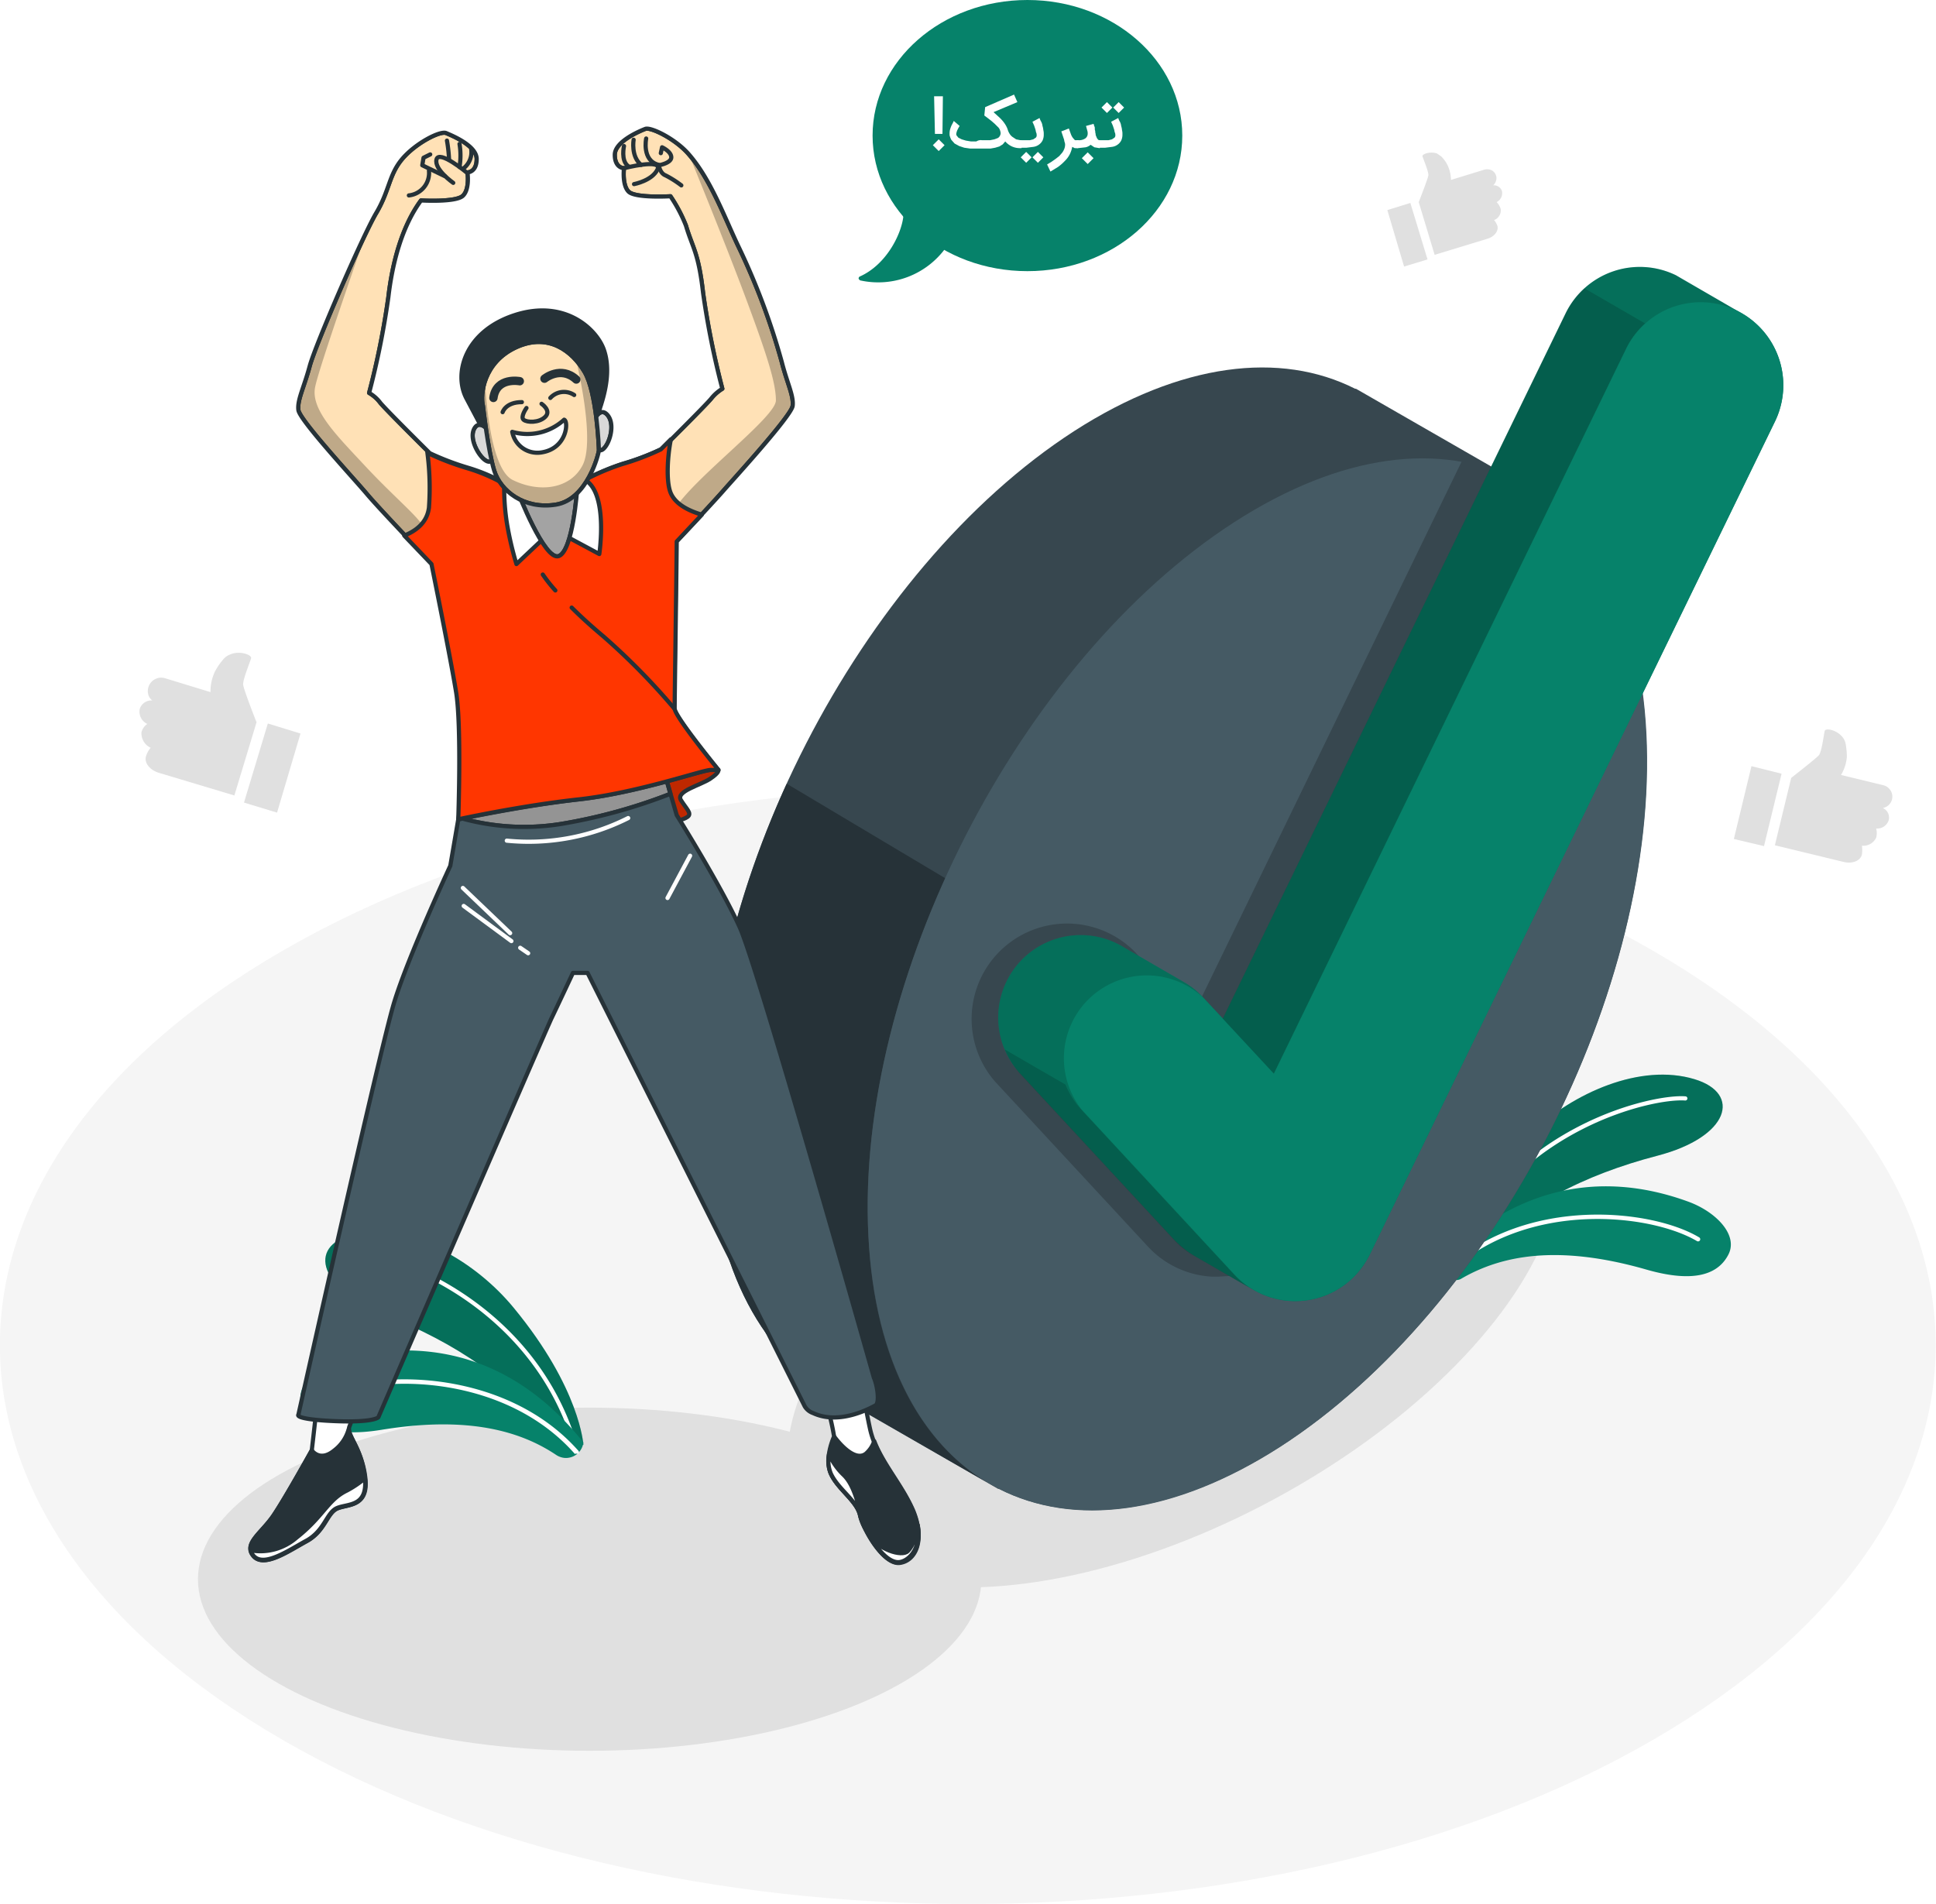 <svg id="096a2db5-a7ba-4020-ab66-fa68097329f7" data-name="Layer 1" xmlns="http://www.w3.org/2000/svg" xmlns:xlink="http://www.w3.org/1999/xlink" viewBox="0 0 462.6 455"><defs><style>.\33 8efae9d-13ea-4ffc-bb3f-17860d27e44f,.\34 23a7b4a-33d6-430a-8035-f8d4d0c0b210,.\36 c8fabe1-d96c-43c7-b030-b1bb856ae2b1,.c5a61730-6c3b-4c3e-b590-41e0d8b1a194{fill:none;}.aa3024b3-0b83-4e0b-82dc-aab8f4a36643{fill:#f5f5f5;}.c086de37-7538-40c4-9a20-c7d5c7374745{fill:#e0e0e0;}.\35 208b1bb-73b5-4e6a-9c7f-0663862e0f86{fill:#06826a;}.eb94d9b3-4d61-4fe0-a50e-044fcee5c653{opacity:0.15;}.\35 2634340-4f1e-456b-b353-ae2b57a60829,.eb94d9b3-4d61-4fe0-a50e-044fcee5c653{isolation:isolate;}.\38 fd298db-0ac3-4dcc-9e41-725f0b6aba65,.aca21df7-a785-4c4d-9652-265d3f51e19f{fill:#fff;}.\39 7ad523e-6743-41ad-a7c8-8e5630412546{fill:#37474f;}.\33 856d331-43bd-49f1-b503-e7475c507700,.f162703e-a2f1-4340-b54e-af94ebf4000e{fill:#263238;}.a63c7705-a5cf-44b4-9e82-5ef4c2f7b9bb,.e68e3edc-129f-4023-8860-517e742aab65{fill:#455a64;}.\31 a602709-bd70-48a2-a332-5057f663ab2d,.\33 8efae9d-13ea-4ffc-bb3f-17860d27e44f,.\34 4730eb0-294b-4d36-ae68-4373e5cc0dac,.\36 c8fabe1-d96c-43c7-b030-b1bb856ae2b1,.\37 4b9bd67-17d3-4621-94ed-d634dfb303b0,.\38 fd298db-0ac3-4dcc-9e41-725f0b6aba65,.a354d699-03d6-490d-a998-b8f4a4e72fb8,.e68e3edc-129f-4023-8860-517e742aab65,.f162703e-a2f1-4340-b54e-af94ebf4000e{stroke:#263238;}.\31 a602709-bd70-48a2-a332-5057f663ab2d,.\33 8efae9d-13ea-4ffc-bb3f-17860d27e44f,.\34 4730eb0-294b-4d36-ae68-4373e5cc0dac,.\36 c8fabe1-d96c-43c7-b030-b1bb856ae2b1,.\37 4b9bd67-17d3-4621-94ed-d634dfb303b0,.\38 fd298db-0ac3-4dcc-9e41-725f0b6aba65,.a354d699-03d6-490d-a998-b8f4a4e72fb8,.c5a61730-6c3b-4c3e-b590-41e0d8b1a194,.e68e3edc-129f-4023-8860-517e742aab65,.f162703e-a2f1-4340-b54e-af94ebf4000e{stroke-linecap:round;stroke-linejoin:round;}.f9ca11e4-a7fb-430a-a90c-f109da903bf2{clip-path:url(#46b53ecb-4634-4de6-ac39-2ce55b57be60);}.a354d699-03d6-490d-a998-b8f4a4e72fb8,.b4f571db-55fc-446b-b9d1-d5694555b498{fill:#ff3600;}.\35 2634340-4f1e-456b-b353-ae2b57a60829{opacity:0.25;}.c5a61730-6c3b-4c3e-b590-41e0d8b1a194{stroke:#fff;}.\31 65e299c-4a19-44f1-b77f-461f173bf9a0{clip-path:url(#32cebd1c-30e7-498d-891d-2a0f4b4fb031);}.\37 4b9bd67-17d3-4621-94ed-d634dfb303b0{fill:#949494;}.\34 a687e9e-2ef8-4755-8aff-670d77185995{clip-path:url(#0d889532-60b4-4be4-94ab-1f238dfea1ca);}.\34 4730eb0-294b-4d36-ae68-4373e5cc0dac{fill:#ffe1b6;}.\34 2a90fcd-eea8-482d-ba0f-4bd56c145e26{clip-path:url(#88c05589-6c3b-41fc-8971-8995f9c243d5);}.\31 a602709-bd70-48a2-a332-5057f663ab2d{fill:#d9d9d9;}.\30 b597c94-455d-466b-b354-d86c1c450f33{clip-path:url(#44e28433-b5ce-48c5-8db9-55a8f4ac647a);}.\31 c95335d-63d8-427a-b0f1-d0f02b8fcb01{clip-path:url(#f5793ae3-4352-4b81-8e12-012af471eafc);}.\39 816222a-6f7d-4ada-bf6e-054746cebc7d{clip-path:url(#5ce6f82d-ae7c-4790-9fa6-aaa13340e342);}.\36 c8fabe1-d96c-43c7-b030-b1bb856ae2b1{stroke-width:2px;}</style><clipPath id="46b53ecb-4634-4de6-ac39-2ce55b57be60" transform="translate(-0.2 -0.6)"><path class="423a7b4a-33d6-430a-8035-f8d4d0c0b210" d="M171.8,184.6s.5.5-1.9,2.1-8.3,3-7,5.1,2.7,3.2,1.6,4-2.7.8-4,1.9-5.4-11.8-5.4-11.8S165.1,181.1,171.8,184.6Z"/></clipPath><clipPath id="32cebd1c-30e7-498d-891d-2a0f4b4fb031" transform="translate(-0.2 -0.6)"><path class="423a7b4a-33d6-430a-8035-f8d4d0c0b210" d="M160.4,190.3l-1.7-6-48.4,9.2-.4,2.5a55.8,55.8,0,0,0,24.4,1.5A131.1,131.1,0,0,0,160.4,190.3Z"/></clipPath><clipPath id="0d889532-60b4-4be4-94ab-1f238dfea1ca" transform="translate(-0.2 -0.6)"><path class="423a7b4a-33d6-430a-8035-f8d4d0c0b210" d="M187,87.1a164.7,164.7,0,0,0-10.5-27.9c-3.3-7-6.5-15.7-11.6-21.6-3.2-3.8-9.2-6.7-10.5-6.2s-7.3,3-7.3,6.2,2.2,3.2,2.2,3.2-.5,4,1.1,5.6,10,1.1,10,1.1a36,36,0,0,1,3.7,7c1.6,5.4,3,6.4,4.1,16.1a201.8,201.8,0,0,0,4.6,22.9,10.3,10.3,0,0,0-2.7,2.4c-1.6,1.9-11.8,12-11.8,12a60.1,60.1,0,0,1-9.2,3.5,56,56,0,0,0-8,3.3l-4.2-.4c-1.9,0-15.1,2.4-15.1,2.4a42.2,42.2,0,0,0-9.7-4.3,64.3,64.3,0,0,1-9.2-3.5s-10.2-10.1-11.8-12a8.8,8.8,0,0,0-2.7-2.4A197.5,197.5,0,0,0,93,71.6c.9-7.8,3.1-16.7,7.8-23.1,0,0,8.3.5,10-1.1s1.1-5.6,1.1-5.6,2.2,0,2.2-3.2-5.9-5.6-7.3-6.2-7.3,2.4-10.5,6.2-3,7.5-6.2,12.9S75.6,82.9,74.2,88.1s-3,8.1-2.7,10.5,13.2,16.3,16.4,20.1,15.6,16.7,15.6,16.7,4.6,22.6,5.9,30.7.5,30.3.5,30.3,14.8-3.2,28.8-4.8,29.3-7,31.2-7h1.9s-10.5-12.8-10.5-14.7.4-28.9.5-39.9c3.9-4.1,9.4-10,11.4-12.3s16.1-17.7,16.4-20.1S188.3,92.2,187,87.1Z"/></clipPath><clipPath id="88c05589-6c3b-41fc-8971-8995f9c243d5" transform="translate(-0.2 -0.6)"><path class="423a7b4a-33d6-430a-8035-f8d4d0c0b210" d="M141.8,101.7s1.5-4,3.4-2.1,1,5.9-.3,7.7-2.2.7-2.9-1.2A9.4,9.4,0,0,1,141.8,101.7Z"/></clipPath><clipPath id="44e28433-b5ce-48c5-8db9-55a8f4ac647a" transform="translate(-0.2 -0.6)"><path class="423a7b4a-33d6-430a-8035-f8d4d0c0b210" d="M117.5,104.1s-2.5-3.5-3.9-1.2.7,6.2,2.3,7.5,2.3.1,2.5-2A10.4,10.4,0,0,0,117.5,104.1Z"/></clipPath><clipPath id="f5793ae3-4352-4b81-8e12-012af471eafc" transform="translate(-0.2 -0.6)"><path class="423a7b4a-33d6-430a-8035-f8d4d0c0b210" d="M123.9,118.1s6.4,16.6,9.8,15.4,4.4-15.9,4.4-15.9S127.6,119.8,123.9,118.1Z"/></clipPath><clipPath id="5ce6f82d-ae7c-4790-9fa6-aaa13340e342" transform="translate(-0.2 -0.6)"><path class="423a7b4a-33d6-430a-8035-f8d4d0c0b210" d="M115.6,97.6s1.2,10.7,2.7,15.5,7.1,9.3,14.7,8.1,10.3-12.3,10.3-13-.5-13.8-3.4-18.7-8.6-9.5-16.4-5.9S114.9,94.9,115.6,97.6Z"/></clipPath></defs><title>final 2</title><g id="182455ad-044d-43d2-9c3a-980b0366e7c9" data-name="freepik--Floor--inject-10"><path id="eeab1f63-8ca2-4ba9-82c7-42d8af863fd1" data-name="freepik--floor--inject-10" class="aa3024b3-0b83-4e0b-82dc-aab8f4a36643" d="M67.9,416.5c-90.3-52.2-90.3-136.7,0-188.8s236.8-52.1,327.1,0,90.3,136.6,0,188.8S158.2,468.6,67.9,416.5Z" transform="translate(-0.2 -0.6)"/></g><g id="7a8fbcfa-ff3e-4e61-8fed-9aa2d9dc9a4f" data-name="freepik--Shadow--inject-10"><ellipse id="40ad460c-31cd-4167-b708-82e44ca68ae0" data-name="freepik--shadow--inject-10" class="c086de37-7538-40c4-9a20-c7d5c7374745" cx="140.9" cy="377.4" rx="93.6" ry="41"/><ellipse id="9909bca0-8f65-469c-9f18-60c460f8f0bc" data-name="freepik--shadow--inject-10" class="c086de37-7538-40c4-9a20-c7d5c7374745" cx="280.6" cy="314.6" rx="101.3" ry="50.4" transform="translate(-115.8 170) rotate(-28.3)"/></g><g id="4ff0399d-d883-4c9f-babf-e2b9d8a30aba" data-name="freepik--Plants--inject-10"><g id="01d104c8-e275-44b8-9bd8-b098c24ea007" data-name="freepik--plants--inject-10"><path class="5208b1bb-73b5-4e6a-9c7f-0663862e0f86" d="M353.6,300.7c9.9-11.7,25.3-19.4,42.6-23.9s20.2-14.9,8.9-18.3c-12.9-3.9-28.9,3.2-39.3,13-18,17.3-20.3,30.5-20.3,30.5Z" transform="translate(-0.2 -0.6)"/><path class="eb94d9b3-4d61-4fe0-a50e-044fcee5c653" d="M353.6,300.7c9.9-11.7,25.3-19.4,42.6-23.9s20.2-14.9,8.9-18.3c-12.9-3.9-28.9,3.2-39.3,13-18,17.3-20.3,30.5-20.3,30.5Z" transform="translate(-0.2 -0.6)"/><path class="aca21df7-a785-4c4d-9652-265d3f51e19f" d="M348.5,300h-.2a.5.5,0,0,1-.2-.7h0c14.6-30,47-37.3,54.8-36.7a.5.5,0,0,1,0,1c-7.7-.6-39.5,6.6-53.9,36.2Z" transform="translate(-0.2 -0.6)"/><path class="5208b1bb-73b5-4e6a-9c7f-0663862e0f86" d="M345.4,303.8a2.7,2.7,0,0,0,2.7,2.7,2.3,2.3,0,0,0,1.4-.4c9.2-5.3,22.5-8.3,44.1-2.1,11.5,3.3,17.2,1.1,19.6-3.6s-3-10.2-9.5-12.6c-22.1-8.1-42.1-2.6-58.4,13.6Z" transform="translate(-0.2 -0.6)"/><path class="aca21df7-a785-4c4d-9652-265d3f51e19f" d="M346.7,304.3l-.4-.2a.5.5,0,0,1,0-.7c19.1-17.1,48.7-13.8,59.9-7.1a.5.5,0,0,1-.5.9c-11-6.5-40-9.8-58.7,7Z" transform="translate(-0.2 -0.6)"/></g><g id="b953885b-490a-4568-b7d6-ecaea357d425" data-name="freepik--plants--inject-10"><path class="5208b1bb-73b5-4e6a-9c7f-0663862e0f86" d="M131.6,343.6c-8.4-12.8-22.8-22.2-39.5-28.8s-18.3-17.3-6.6-19.3c13.2-2.3,28.4,6.6,37.5,17.7,15.9,19.3,16.6,32.7,16.6,32.7Z" transform="translate(-0.2 -0.6)"/><path class="eb94d9b3-4d61-4fe0-a50e-044fcee5c653" d="M131.6,343.6c-8.4-12.8-22.8-22.2-39.5-28.8s-18.3-17.3-6.6-19.3c13.2-2.3,28.4,6.6,37.5,17.7,15.9,19.3,16.6,32.7,16.6,32.7Z" transform="translate(-0.2 -0.6)"/><path class="aca21df7-a785-4c4d-9652-265d3f51e19f" d="M136.7,343.6h.2a.4.4,0,0,0,.3-.6c-11-31.5-42.2-42.7-50.1-43a.5.5,0,0,0,0,1c7.7.3,38.4,11.3,49.2,42.4A.5.5,0,0,0,136.7,343.6Z" transform="translate(-0.2 -0.6)"/><path class="5208b1bb-73b5-4e6a-9c7f-0663862e0f86" d="M139.6,345.3A4.2,4.2,0,0,1,135,349a4.4,4.4,0,0,1-1.9-.7c-8.5-5.7-21.1-9.4-41.8-6-11.8,1.9-17.2-1-19-5.9s4.2-9.8,10.9-11.4c23-5.4,42.2,2.5,56.4,20.3Z" transform="translate(-0.2 -0.6)"/><path class="aca21df7-a785-4c4d-9652-265d3f51e19f" d="M138,348h.4a.5.5,0,0,0,0-.7c-17-19.2-46.8-19.4-58.7-14.1a.5.5,0,1,0,.4,1c11.7-5.2,40.9-5,57.5,13.9C137.7,347.9,137.9,348,138,348Z" transform="translate(-0.2 -0.6)"/></g></g><g id="7dcf88db-1198-4fae-86a1-15b033fc1bae" data-name="freepik--check-mark--inject-10"><g id="7183f7ae-507f-4082-b949-11d931d94e75" data-name="freepik--check-mark--inject-10"><g id="51a6bcfc-5569-4f27-b282-9d714d88040a" data-name="freepik--Circle--inject-10"><path class="97ad523e-6743-41ad-a7c8-8e5630412546" d="M362.5,115.4h-.2L324.2,93.5H324c-17.8-9-41.6-6.3-67.1,10.1C205.6,136.7,166.4,213,169.5,274c1.5,30.4,13.3,51.3,31,60.5h.1l38.1,21.9h.2c17.8,9,41.6,6.3,67.2-10.1C357.4,313.3,396.6,237,393.5,176,392,145.4,380.3,124.6,362.5,115.4Z" transform="translate(-0.2 -0.6)"/><path class="3856d331-43bd-49f1-b503-e7475c507700" d="M237.5,355.7l-36.8-21.2h-.2c-17.7-9.2-29.5-30.1-31-60.5-1.4-27.1,5.7-57.4,18.4-85.5l.3-.6,37.9,22.6c-12.8,28.1-19.8,58.3-18.4,85.5C209.1,325.7,220.4,346.3,237.5,355.7Z" transform="translate(-0.2 -0.6)"/><path class="a63c7705-a5cf-44b4-9e82-5ef4c2f7b9bb" d="M306.2,346.3c51.3-33.2,90.5-109.5,87.4-170.5s-47.2-83.5-98.5-50.4-90.5,109.5-87.4,170.5S254.8,379.4,306.2,346.3Z" transform="translate(-0.2 -0.6)"/></g><path id="b3f1c97e-dccd-45e8-b634-135f381da654" data-name="freepik--shadow--inject-10" class="97ad523e-6743-41ad-a7c8-8e5630412546" d="M349.6,110.6,285.3,243.1l-13.9-15A22.8,22.8,0,0,0,237.9,259l36.5,39.4a22.5,22.5,0,0,0,15.5,7.3h1.3l3.3-.2a22.7,22.7,0,0,0,17.2-12.6l73.8-151.8C377.9,124.2,365.3,113.7,349.6,110.6Z" transform="translate(-0.2 -0.6)"/><path class="5208b1bb-73b5-4e6a-9c7f-0663862e0f86" d="M401.9,67.1l-1.2-.7a19.7,19.7,0,0,0-26.4,9.1L292.4,244l-4.7-5a18.3,18.3,0,0,0-4.6-3.7l-14.5-8.4a19.7,19.7,0,0,0-24.4,30.5l36.5,39.4a24.5,24.5,0,0,0,4.7,3.8l14.4,8.3a19.8,19.8,0,0,0,27-7.2c.2-.4.5-.8.7-1.3l96.8-199.1a19.8,19.8,0,0,0-7.9-25.8Z" transform="translate(-0.2 -0.6)"/><path class="eb94d9b3-4d61-4fe0-a50e-044fcee5c653" d="M401.9,67.1l-1.2-.7a19.7,19.7,0,0,0-26.4,9.1L292.4,244l-4.7-5a18.3,18.3,0,0,0-4.6-3.7l-14.5-8.4a19.7,19.7,0,0,0-24.4,30.5l36.5,39.4a24.5,24.5,0,0,0,4.7,3.8l14.4,8.3a19.8,19.8,0,0,0,27-7.2c.2-.4.5-.8.7-1.3l96.8-199.1a19.8,19.8,0,0,0-7.9-25.8Z" transform="translate(-0.2 -0.6)"/><path class="eb94d9b3-4d61-4fe0-a50e-044fcee5c653" d="M299.7,308.9l-14.4-8.3a19.1,19.1,0,0,1-4.7-3.8l-36.5-39.4a21,21,0,0,1-3.8-6l14.5,8.4a19.7,19.7,0,0,0,3.8,6l36.5,39.4A18.3,18.3,0,0,0,299.7,308.9Z" transform="translate(-0.2 -0.6)"/><path class="eb94d9b3-4d61-4fe0-a50e-044fcee5c653" d="M393.3,77.9a19.6,19.6,0,0,0-4.6,6.1L304.5,257.3l-12.2-13.2L374.2,75.6a19.6,19.6,0,0,1,4.6-6.1Z" transform="translate(-0.2 -0.6)"/><path id="6811a941-688b-48e8-ba6b-e0bdcbcfb9e6" data-name="freepik--Check--inject-10" class="5208b1bb-73b5-4e6a-9c7f-0663862e0f86" d="M415.2,74.8a19.8,19.8,0,0,0-26.4,9.1L304.6,257.2,287.7,239a19.8,19.8,0,0,0-29,26.8l36.5,39.4a19.8,19.8,0,0,0,27.9,1.1,21.2,21.2,0,0,0,4.4-5.9l96.9-199.2A19.9,19.9,0,0,0,415.2,74.8Z" transform="translate(-0.2 -0.6)"/></g></g><g id="59d9e437-f1d1-464c-a68f-52a5d5bd348a" data-name="freepik--speech-bubble--inject-10"><g id="07bce9b9-c4b3-4684-8c29-f9b8434fe32e" data-name="freepik--speech-bubble--inject-10"><g id="54a2d388-cd06-45ac-9e4c-badc64845ea3" data-name="freepik--speech-bubble--inject-10"><ellipse class="5208b1bb-73b5-4e6a-9c7f-0663862e0f86" cx="245.5" cy="32.4" rx="37" ry="32.4"/><path class="5208b1bb-73b5-4e6a-9c7f-0663862e0f86" d="M216.1,51.7c-.2,4.3-3.9,12.1-10.5,15a.5.5,0,0,0-.2.6l.3.3a19.9,19.9,0,0,0,20.5-7.8Z" transform="translate(-0.2 -0.6)"/></g></g></g><g id="45893557-bced-468f-a9e6-4bca88968f6a" data-name="freepik--Icons--inject-10"><g id="76995673-8121-48ee-b3b2-4700be7d15aa" data-name="freepik--like-icon--inject-10"><polygon class="c086de37-7538-40c4-9a20-c7d5c7374745" points="341.1 62 335.5 63.7 331.5 50.2 337 48.5 341.1 62"/><path class="c086de37-7538-40c4-9a20-c7d5c7374745" d="M358.8,50.6a2.5,2.5,0,0,1-1.6,2.6,3.9,3.9,0,0,1,.8,1.4c.3,1-.5,2.4-2.2,3L343,61.5l-3.8-12.6h0s2.2-5.6,2.3-6.4-1.2-3.9-1.4-4.5,1.9-1.3,3.5-.7l1,.7a8,8,0,0,1,1.5,2.1,8.5,8.5,0,0,1,.8,3.5l7.8-2.4a2.5,2.5,0,0,1,1.7,0,2.1,2.1,0,0,1,1.2,2.8,2.4,2.4,0,0,1-.6.9,2,2,0,0,1,2.1,1.4,2.4,2.4,0,0,1-1.3,2.6A3.8,3.8,0,0,1,358.8,50.6Z" transform="translate(-0.2 -0.6)"/></g><g id="5a8a5b81-330d-4c51-9ae0-f64612f610c4" data-name="freepik--like-icon--inject-10"><polygon class="c086de37-7538-40c4-9a20-c7d5c7374745" points="421.5 202.2 414.3 200.5 418.5 183.1 425.7 184.9 421.5 202.2"/><path class="c086de37-7538-40c4-9a20-c7d5c7374745" d="M448.5,200.8a3.4,3.4,0,0,1-3.4,1.9,7.4,7.4,0,0,1,0,2.1c-.3,1.4-2.1,2.3-4.3,1.8l-16.5-4,3.9-16.1h0s5.9-4.6,6.6-5.4,1.2-5,1.4-5.8,2.9-.3,4.3,1.5a3.5,3.5,0,0,1,.7,1.5,17.3,17.3,0,0,1,.3,3.2,9.9,9.9,0,0,1-1.4,4.3l9.9,2.4a2.9,2.9,0,0,1,1.8,1.1,2.8,2.8,0,0,1,.5,2.3,2.8,2.8,0,0,1-2.2,2.1,2.5,2.5,0,0,1,1.4,2.9,2.9,2.9,0,0,1-3,2A4.1,4.1,0,0,1,448.5,200.8Z" transform="translate(-0.2 -0.6)"/></g><g id="db35df0e-e587-40dd-9052-de18f1cc5933" data-name="freepik--like-icon--inject-10"><polygon class="c086de37-7538-40c4-9a20-c7d5c7374745" points="58.3 191.8 66.2 194.2 71.8 175.3 64 172.9 58.3 191.8"/><path class="c086de37-7538-40c4-9a20-c7d5c7374745" d="M34,175.6a3.8,3.8,0,0,0,2.2,3.7,5.6,5.6,0,0,0-1.1,2c-.5,1.5.8,3.3,3.1,4l18,5.4,5.3-17.5h0s-3.1-7.8-3.2-9,1.7-5.5,1.9-6.3-2.7-1.9-5-.9a4,4,0,0,0-1.5,1,16.1,16.1,0,0,0-2.1,3,11,11,0,0,0-1.1,5l-10.8-3.3a3.2,3.2,0,0,0-4,4.1,2.7,2.7,0,0,0,.9,1.2,2.9,2.9,0,0,0-3,2,3.2,3.2,0,0,0,1.8,3.6A3.5,3.5,0,0,0,34,175.6Z" transform="translate(-0.2 -0.6)"/></g></g><g id="9ab45195-5426-417d-96a3-19838599b649" data-name="freepik--character-2--inject-2"><path class="aca21df7-a785-4c4d-9652-265d3f51e19f" d="M91.9,267.6s-3.5,9.1-6.2,14.5-7.3,28.3-8.3,39.5-2.7,25.6-2.7,25.6-6.2,11.2-9.1,15.5-7.3,6.7-4.8,9.7,8.3-1.1,12.7-3.5,4.8-6.7,7.3-7.8,7.5-.3,6.7-7.3-4.6-10.4-3.8-12.3,6.4-20.4,8.9-25.3,7.8-10.5,10-18a65.1,65.1,0,0,0,1.9-16.4s5.1-10.2,5.9-10.8S94.9,269.8,91.9,267.6Z" transform="translate(-0.2 -0.6)"/><path class="38efae9d-13ea-4ffc-bb3f-17860d27e44f" d="M91.9,267.6s-3.5,9.1-6.2,14.5-7.3,28.3-8.3,39.5-2.7,25.6-2.7,25.6-6.2,11.2-9.1,15.5-7.3,6.7-4.8,9.7,8.3-1.1,12.7-3.5,4.8-6.7,7.3-7.8,7.5-.3,6.7-7.3-4.6-10.4-3.8-12.3,6.4-20.4,8.9-25.3,7.8-10.5,10-18a65.1,65.1,0,0,0,1.9-16.4s5.1-10.2,5.9-10.8S94.9,269.8,91.9,267.6Z" transform="translate(-0.2 -0.6)"/><path class="f162703e-a2f1-4340-b54e-af94ebf4000e" d="M60.7,372.4c2.4,3,8.3-1.1,12.7-3.5s4.8-6.7,7.3-7.8,7.5-.3,6.7-7.3-3.8-9.6-3.9-11.6a9.6,9.6,0,0,1-3.4,5c-3.5,2.9-5.4,0-5.4,0s-6.2,11.2-9.1,15.5S58.3,369.5,60.7,372.4Z" transform="translate(-0.2 -0.6)"/><path class="8fd298db-0ac3-4dcc-9e41-725f0b6aba65" d="M87.4,353.9a24.9,24.9,0,0,1-4.3,2.9C78.5,359,77.5,363,71,368.1a13.1,13.1,0,0,1-10.9,3,2.7,2.7,0,0,0,.6,1.2c2.4,3,8.3-1.1,12.7-3.5s4.8-6.7,7.3-7.8S88.1,360.8,87.4,353.9Z" transform="translate(-0.2 -0.6)"/><path class="aca21df7-a785-4c4d-9652-265d3f51e19f" d="M161.3,268.9l6.2,9.4s2.7,12.4,6.7,20.4,14,21.8,18.8,27.7,6.5,17.5,6.5,17.5-2.4,5.1-.8,8.8,6.2,6.5,7,10,5.6,11.8,9.4,11.3,6.2-5.4,3.2-12.4-8.6-12.3-10.2-19.5-6.7-37.4-11-46.8a108,108,0,0,0-8.6-15.6l-4-16S169.4,271.6,161.3,268.9Z" transform="translate(-0.2 -0.6)"/><path class="38efae9d-13ea-4ffc-bb3f-17860d27e44f" d="M161.3,268.9l6.2,9.4s2.7,12.4,6.7,20.4,14,21.8,18.8,27.7,6.5,17.5,6.5,17.5-2.4,5.1-.8,8.8,6.2,6.5,7,10,5.6,11.8,9.4,11.3,6.2-5.4,3.2-12.4-8.6-12.3-10.2-19.5-6.7-37.4-11-46.8a108,108,0,0,0-8.6-15.6l-4-16S169.4,271.6,161.3,268.9Z" transform="translate(-0.2 -0.6)"/><path class="f162703e-a2f1-4340-b54e-af94ebf4000e" d="M218.4,361.6c-2.6-6-7.1-10.9-9.3-16.6a6.9,6.9,0,0,1-2,3c-3,2.3-7.5-4-7.5-4s-2.4,5.1-.8,8.8,6.2,6.5,7,10,5.6,11.8,9.4,11.3S221.3,368.7,218.4,361.6Z" transform="translate(-0.2 -0.6)"/><path class="8fd298db-0ac3-4dcc-9e41-725f0b6aba65" d="M205.7,362.7a11.4,11.4,0,0,0,1.5,3.6l-.4-.9c-1.4-4.3-2.2-9.7-5.1-12.4a15.4,15.4,0,0,1-3.4-4.9,8,8,0,0,0,.4,4.6C200.4,356.5,205,359.2,205.7,362.7Z" transform="translate(-0.2 -0.6)"/><path class="8fd298db-0ac3-4dcc-9e41-725f0b6aba65" d="M219.5,365.1c-.3,2.3-1,4.8-2.4,6.2s-7.1-.4-9.3-4c1.9,3.5,4.9,7,7.4,6.6S220.4,370.2,219.5,365.1Z" transform="translate(-0.2 -0.6)"/><path class="aca21df7-a785-4c4d-9652-265d3f51e19f" d="M171.8,184.6s.5.5-1.9,2.1-8.3,3-7,5.1,2.7,3.2,1.6,4-2.7.8-4,1.9-5.4-11.8-5.4-11.8S165.1,181.1,171.8,184.6Z" transform="translate(-0.2 -0.6)"/><g class="f9ca11e4-a7fb-430a-a90c-f109da903bf2"><path class="b4f571db-55fc-446b-b9d1-d5694555b498" d="M171.8,184.6s.5.5-1.9,2.1-8.3,3-7,5.1,2.7,3.2,1.6,4-2.7.8-4,1.9-5.4-11.8-5.4-11.8S165.1,181.1,171.8,184.6Z" transform="translate(-0.2 -0.6)"/><path class="52634340-4f1e-456b-b353-ae2b57a60829" d="M171.8,184.6s.5.5-1.9,2.1-8.3,3-7,5.1,2.7,3.2,1.6,4-2.7.8-4,1.9-5.4-11.8-5.4-11.8S165.1,181.1,171.8,184.6Z" transform="translate(-0.2 -0.6)"/></g><path class="38efae9d-13ea-4ffc-bb3f-17860d27e44f" d="M171.8,184.6s.5.5-1.9,2.1-8.3,3-7,5.1,2.7,3.2,1.6,4-2.7.8-4,1.9-5.4-11.8-5.4-11.8S165.1,181.1,171.8,184.6Z" transform="translate(-0.2 -0.6)"/><path class="e68e3edc-129f-4023-8860-517e742aab65" d="M110.2,193.5l-2.4,14s-10,21.5-13.4,32.6-22.9,98.6-22.9,98.6-1,.9,6.5,1.4c11.4.7,12.6-.8,12.6-.8s40-92.5,41.4-95.4,5.1-10.8,5.1-10.8h3.5l51.9,103.6a3.8,3.8,0,0,0,2,1.6c4.5,2.1,10.1.8,15-1.9.9-.9.3-4.8-.5-6.6,0,0-27.5-97.5-32-107.5s-15.1-26.9-15.1-26.9l-3.2-11Z" transform="translate(-0.2 -0.6)"/><line class="c5a61730-6c3b-4c3e-b590-41e0d8b1a194" x1="110.6" y1="212.2" x2="121.9" y2="223"/><line class="c5a61730-6c3b-4c3e-b590-41e0d8b1a194" x1="124.3" y1="226.5" x2="126.2" y2="227.8"/><line class="c5a61730-6c3b-4c3e-b590-41e0d8b1a194" x1="110.8" y1="216.5" x2="122.2" y2="224.9"/><line class="c5a61730-6c3b-4c3e-b590-41e0d8b1a194" x1="164.9" y1="204.5" x2="159.5" y2="214.6"/><path class="c5a61730-6c3b-4c3e-b590-41e0d8b1a194" d="M121.3,201.5a52.8,52.8,0,0,0,29-5.4" transform="translate(-0.2 -0.6)"/><path class="aca21df7-a785-4c4d-9652-265d3f51e19f" d="M160.4,190.3l-1.7-6-48.4,9.2-.4,2.5a55.8,55.8,0,0,0,24.4,1.5A131.1,131.1,0,0,0,160.4,190.3Z" transform="translate(-0.2 -0.6)"/><g class="165e299c-4a19-44f1-b77f-461f173bf9a0"><path class="74b9bd67-17d3-4621-94ed-d634dfb303b0" d="M160.4,190.3l-1.7-6-48.4,9.2-.4,2.5a55.8,55.8,0,0,0,24.4,1.5A131.1,131.1,0,0,0,160.4,190.3Z" transform="translate(-0.2 -0.6)"/></g><path class="38efae9d-13ea-4ffc-bb3f-17860d27e44f" d="M160.4,190.3l-1.7-6-48.4,9.2-.4,2.5a55.8,55.8,0,0,0,24.4,1.5A131.1,131.1,0,0,0,160.4,190.3Z" transform="translate(-0.2 -0.6)"/><path class="aca21df7-a785-4c4d-9652-265d3f51e19f" d="M187,87.1a164.7,164.7,0,0,0-10.5-27.9c-3.3-7-6.5-15.7-11.6-21.6-3.2-3.8-9.2-6.7-10.5-6.2s-7.3,3-7.3,6.2,2.2,3.2,2.2,3.2-.5,4,1.1,5.6,10,1.1,10,1.1a36,36,0,0,1,3.7,7c1.6,5.4,3,6.4,4.1,16.1a201.8,201.8,0,0,0,4.6,22.9,10.3,10.3,0,0,0-2.7,2.4c-1.6,1.9-11.8,12-11.8,12a60.1,60.1,0,0,1-9.2,3.5,56,56,0,0,0-8,3.3l-4.2-.4c-1.9,0-15.1,2.4-15.1,2.4a42.2,42.2,0,0,0-9.7-4.3,64.3,64.3,0,0,1-9.2-3.5s-10.2-10.1-11.8-12a8.8,8.8,0,0,0-2.7-2.4A197.5,197.5,0,0,0,93,71.6c.9-7.8,3.1-16.7,7.8-23.1,0,0,8.3.5,10-1.1s1.1-5.6,1.1-5.6,2.2,0,2.2-3.2-5.9-5.6-7.3-6.2-7.3,2.4-10.5,6.2-3,7.5-6.2,12.9S75.6,82.9,74.2,88.1s-3,8.1-2.7,10.5,13.2,16.3,16.4,20.1,15.6,16.7,15.6,16.7,4.6,22.6,5.9,30.7.5,30.3.5,30.3,14.8-3.2,28.8-4.8,29.3-7,31.2-7h1.9s-10.5-12.8-10.5-14.7.4-28.9.5-39.9c3.9-4.1,9.4-10,11.4-12.3s16.1-17.7,16.4-20.1S188.3,92.2,187,87.1Z" transform="translate(-0.2 -0.6)"/><g class="4a687e9e-2ef8-4755-8aff-670d77185995"><path class="44730eb0-294b-4d36-ae68-4373e5cc0dac" d="M187,87.1a164.7,164.7,0,0,0-10.5-27.9c-3.3-7-6.5-15.7-11.6-21.6-3.2-3.8-9.2-6.7-10.5-6.2s-7.3,3-7.3,6.2,2.2,3.2,2.2,3.2-.5,4,1.1,5.6,10,1.1,10,1.1a36,36,0,0,1,3.7,7c1.6,5.4,3,6.4,4.1,16.1a201.8,201.8,0,0,0,4.6,22.9,10.3,10.3,0,0,0-2.7,2.4c-1.6,1.9-11.8,12-11.8,12a60.1,60.1,0,0,1-9.2,3.5,56,56,0,0,0-8,3.3l-4.2-.4c-1.9,0-15.1,2.4-15.1,2.4a42.2,42.2,0,0,0-9.7-4.3,64.3,64.3,0,0,1-9.2-3.5s-10.2-10.1-11.8-12a8.8,8.8,0,0,0-2.7-2.4A197.5,197.5,0,0,0,93,71.6c.9-7.8,3.1-16.7,7.8-23.1,0,0,8.3.5,10-1.1s1.1-5.6,1.1-5.6,2.2,0,2.2-3.2-5.9-5.6-7.3-6.2-7.3,2.4-10.5,6.2-3,7.5-6.2,12.9S75.6,82.9,74.2,88.1s-3,8.1-2.7,10.5,13.2,16.3,16.4,20.1,15.6,16.7,15.6,16.7,4.6,22.6,5.9,30.7.5,30.3.5,30.3,14.8-3.2,28.8-4.8,29.3-7,31.2-7h1.9s-10.5-12.8-10.5-14.7.4-28.9.5-39.9c3.9-4.1,9.4-10,11.4-12.3s16.1-17.7,16.4-20.1S188.3,92.2,187,87.1Z" transform="translate(-0.2 -0.6)"/><path class="52634340-4f1e-456b-b353-ae2b57a60829" d="M111,171.5c-.8-3.8-1.9-25.6-3.2-32.6s-4.6-9.7-6.5-12.6-7.3-7.3-14-14.5S74.4,98.5,75.5,93.1c.7-3.7,8-24.8,12.3-37.2C83.3,65.2,75.2,84,74.1,88.3s-3,8.1-2.7,10.5,13.2,16.3,16.4,20.1,15.6,16.7,15.6,16.7,4.6,22.6,5.9,30.7a113.4,113.4,0,0,1,.8,13C110.9,175.7,111.3,172.7,111,171.5Z" transform="translate(-0.2 -0.6)"/><path class="52634340-4f1e-456b-b353-ae2b57a60829" d="M185.6,96.3c0,4-19.6,18.5-24.2,26s-3.2,26.1-3.2,33.6a70.7,70.7,0,0,1-.3,9.2l3.5,4.3c0-4.3.3-29,.5-39.3,3.9-4.1,9.4-10,11.4-12.3s16.1-17.7,16.4-20.1-1.3-5.4-2.7-10.5a164.7,164.7,0,0,0-10.5-27.9c-3.3-7-6.5-15.7-11.6-21.6,0,0,8.5,20.7,13.6,34.4S185.6,92.2,185.6,96.3Z" transform="translate(-0.2 -0.6)"/></g><path class="38efae9d-13ea-4ffc-bb3f-17860d27e44f" d="M187,87.1a164.7,164.7,0,0,0-10.5-27.9c-3.3-7-6.5-15.7-11.6-21.6-3.2-3.8-9.2-6.7-10.5-6.2s-7.3,3-7.3,6.2,2.2,3.2,2.2,3.2-.5,4,1.1,5.6,10,1.1,10,1.1a36,36,0,0,1,3.7,7c1.6,5.4,3,6.4,4.1,16.1a201.8,201.8,0,0,0,4.6,22.9,10.3,10.3,0,0,0-2.7,2.4c-1.6,1.9-11.8,12-11.8,12a60.1,60.1,0,0,1-9.2,3.5,56,56,0,0,0-8,3.3l-4.2-.4c-1.9,0-15.1,2.4-15.1,2.4a42.2,42.2,0,0,0-9.7-4.3,64.3,64.3,0,0,1-9.2-3.5s-10.2-10.1-11.8-12a8.8,8.8,0,0,0-2.7-2.4A197.5,197.5,0,0,0,93,71.6c.9-7.8,3.1-16.7,7.8-23.1,0,0,8.3.5,10-1.1s1.1-5.6,1.1-5.6,2.2,0,2.2-3.2-5.9-5.6-7.3-6.2-7.3,2.4-10.5,6.2-3,7.5-6.2,12.9S75.6,82.9,74.2,88.1s-3,8.1-2.7,10.5,13.2,16.3,16.4,20.1,15.6,16.7,15.6,16.7,4.6,22.6,5.9,30.7.5,30.3.5,30.3,14.8-3.2,28.8-4.8,29.3-7,31.2-7h1.9s-10.5-12.8-10.5-14.7.4-28.9.5-39.9c3.9-4.1,9.4-10,11.4-12.3s16.1-17.7,16.4-20.1S188.3,92.2,187,87.1Z" transform="translate(-0.2 -0.6)"/><path class="38efae9d-13ea-4ffc-bb3f-17860d27e44f" d="M111.8,41.9s-6.7-5.6-7.3-3.2,4,5.6,4,5.6" transform="translate(-0.2 -0.6)"/><path class="38efae9d-13ea-4ffc-bb3f-17860d27e44f" d="M102.7,41.4a5.4,5.4,0,0,1-4.8,5.9h0" transform="translate(-0.2 -0.6)"/><polyline class="38efae9d-13ea-4ffc-bb3f-17860d27e44f" points="106.3 42.1 100.9 39.5 101.2 37.7 102.8 36.9"/><path class="38efae9d-13ea-4ffc-bb3f-17860d27e44f" d="M107,34.2a34.4,34.4,0,0,1,.5,4.5" transform="translate(-0.2 -0.6)"/><path class="38efae9d-13ea-4ffc-bb3f-17860d27e44f" d="M110,35a16.9,16.9,0,0,1,0,5.5" transform="translate(-0.2 -0.6)"/><path class="38efae9d-13ea-4ffc-bb3f-17860d27e44f" d="M112.8,36.3a4.9,4.9,0,0,1-1.8,4.5" transform="translate(-0.2 -0.6)"/><path class="38efae9d-13ea-4ffc-bb3f-17860d27e44f" d="M149.3,40.8s9.3-2.4,8,.3-5.6,3.5-5.6,3.5" transform="translate(-0.2 -0.6)"/><path class="38efae9d-13ea-4ffc-bb3f-17860d27e44f" d="M163,44.9a24.5,24.5,0,0,0-3.8-2.4c-1.3-.5-1.6-2.4-1.6-2.4s3-.5,3-1.9-2.2-2.4-2.2-2.4l-.3,1.4" transform="translate(-0.2 -0.6)"/><path class="38efae9d-13ea-4ffc-bb3f-17860d27e44f" d="M154.6,33.7s-1.1,5.3,3,6.3" transform="translate(-0.2 -0.6)"/><path class="38efae9d-13ea-4ffc-bb3f-17860d27e44f" d="M151.6,34s-.7,4,1.8,6" transform="translate(-0.2 -0.6)"/><path class="38efae9d-13ea-4ffc-bb3f-17860d27e44f" d="M149.3,35.5s-.8,3.5,1,4.8" transform="translate(-0.2 -0.6)"/><path class="a354d699-03d6-490d-a998-b8f4a4e72fb8" d="M138.8,191.6c14-1.6,29.3-7,31.2-7h1.9s-10.5-12.8-10.5-14.7.4-28.9.5-39.9l6-6.4c-3-.9-6.2-2.4-7.4-5.1s-.8-8.9,0-12.9l-2.4,2.4a60.1,60.1,0,0,1-9.2,3.5,56,56,0,0,0-8,3.3l-4.2-.4c-1.9,0-15.1,2.4-15.1,2.4a42.2,42.2,0,0,0-9.7-4.3,64.3,64.3,0,0,1-9.2-3.5l-.4-.4a65.8,65.8,0,0,1,.4,13.3c-.5,4-3.7,5.8-5.9,6.7l6.5,6.8s4.6,22.6,5.9,30.7.5,30.3.5,30.3S124.8,193.1,138.8,191.6Z" transform="translate(-0.2 -0.6)"/><path class="38efae9d-13ea-4ffc-bb3f-17860d27e44f" d="M132.9,141.7a35.7,35.7,0,0,1-3-3.8" transform="translate(-0.2 -0.6)"/><path class="38efae9d-13ea-4ffc-bb3f-17860d27e44f" d="M161.3,169.9a161.5,161.5,0,0,0-16.9-17.2c-3.1-2.6-5.6-4.9-7.6-6.9" transform="translate(-0.2 -0.6)"/><path class="f162703e-a2f1-4340-b54e-af94ebf4000e" d="M116.3,104.6l-4.6-8.7c-3.2-5.9-.5-16.1,11.5-20s19.6,3.4,21.3,8.3.2,10.3-.7,13.2a19.1,19.1,0,0,0-1,5.3,6.3,6.3,0,0,0-2.2-1.8c-1.7-1.2-4.6-14.2-8.6-15.2s-12.2,1.2-12.9,7.3S118.3,108.3,116.3,104.6Z" transform="translate(-0.2 -0.6)"/><path class="aca21df7-a785-4c4d-9652-265d3f51e19f" d="M141.8,101.7s1.5-4,3.4-2.1,1,5.9-.3,7.7-2.2.7-2.9-1.2A9.4,9.4,0,0,1,141.8,101.7Z" transform="translate(-0.2 -0.6)"/><g class="42a90fcd-eea8-482d-ba0f-4bd56c145e26"><path class="1a602709-bd70-48a2-a332-5057f663ab2d" d="M141.8,101.7s1.5-4,3.4-2.1,1,5.9-.3,7.7-2.2.7-2.9-1.2A9.4,9.4,0,0,1,141.8,101.7Z" transform="translate(-0.2 -0.6)"/></g><path class="38efae9d-13ea-4ffc-bb3f-17860d27e44f" d="M141.8,101.7s1.5-4,3.4-2.1,1,5.9-.3,7.7-2.2.7-2.9-1.2A9.4,9.4,0,0,1,141.8,101.7Z" transform="translate(-0.2 -0.6)"/><path class="aca21df7-a785-4c4d-9652-265d3f51e19f" d="M117.5,104.1s-2.5-3.5-3.9-1.2.7,6.2,2.3,7.5,2.3.1,2.5-2A10.4,10.4,0,0,0,117.5,104.1Z" transform="translate(-0.2 -0.6)"/><g class="0b597c94-455d-466b-b354-d86c1c450f33"><path class="1a602709-bd70-48a2-a332-5057f663ab2d" d="M117.5,104.1s-2.5-3.5-3.9-1.2.7,6.2,2.3,7.5,2.3.1,2.5-2A10.4,10.4,0,0,0,117.5,104.1Z" transform="translate(-0.2 -0.6)"/></g><path class="38efae9d-13ea-4ffc-bb3f-17860d27e44f" d="M117.5,104.1s-2.5-3.5-3.9-1.2.7,6.2,2.3,7.5,2.3.1,2.5-2A10.4,10.4,0,0,0,117.5,104.1Z" transform="translate(-0.2 -0.6)"/><path class="8fd298db-0ac3-4dcc-9e41-725f0b6aba65" d="M120.7,115.6a53,53,0,0,0,.7,10.5,78.3,78.3,0,0,0,2.2,9.3l8.8-8.3,11,5.9s1.7-11.2-1.7-16.1-14.7-5.4-17.6-3.6A10.8,10.8,0,0,0,120.7,115.6Z" transform="translate(-0.2 -0.6)"/><path class="aca21df7-a785-4c4d-9652-265d3f51e19f" d="M123.9,118.1s6.4,16.6,9.8,15.4,4.4-15.9,4.4-15.9S127.6,119.8,123.9,118.1Z" transform="translate(-0.2 -0.6)"/><g class="1c95335d-63d8-427a-b0f1-d0f02b8fcb01"><path class="1a602709-bd70-48a2-a332-5057f663ab2d" d="M123.9,118.1s6.4,16.6,9.8,15.4,4.4-15.9,4.4-15.9S127.6,119.8,123.9,118.1Z" transform="translate(-0.2 -0.6)"/><path class="52634340-4f1e-456b-b353-ae2b57a60829" d="M123.9,118.1s6.4,16.6,9.8,15.4,4.4-15.9,4.4-15.9S127.6,119.8,123.9,118.1Z" transform="translate(-0.2 -0.6)"/></g><path class="38efae9d-13ea-4ffc-bb3f-17860d27e44f" d="M123.9,118.1s6.4,16.6,9.8,15.4,4.4-15.9,4.4-15.9S127.6,119.8,123.9,118.1Z" transform="translate(-0.2 -0.6)"/><path class="aca21df7-a785-4c4d-9652-265d3f51e19f" d="M115.6,97.6s1.2,10.7,2.7,15.5,7.1,9.3,14.7,8.1,10.3-12.3,10.3-13-.5-13.8-3.4-18.7-8.6-9.5-16.4-5.9S114.9,94.9,115.6,97.6Z" transform="translate(-0.2 -0.6)"/><g class="9816222a-6f7d-4ada-bf6e-054746cebc7d"><path class="44730eb0-294b-4d36-ae68-4373e5cc0dac" d="M115.6,97.6s1.2,10.7,2.7,15.5,7.1,9.3,14.7,8.1,10.3-12.3,10.3-13-.5-13.8-3.4-18.7-8.6-9.5-16.4-5.9S114.9,94.9,115.6,97.6Z" transform="translate(-0.2 -0.6)"/><path class="52634340-4f1e-456b-b353-ae2b57a60829" d="M143.3,108.3c0-.7-.5-13.8-3.4-18.7a28.3,28.3,0,0,0-2-2.8c.7,3,4.4,19.4,1.5,25s-10.2,6.7-16.7,3.5c-4.8-2.4-6.2-16.4-6.6-23.5a10.5,10.5,0,0,0-.4,5.8s1.2,10.7,2.7,15.5,7.1,9.3,14.7,8.1S143.3,109,143.3,108.3Z" transform="translate(-0.2 -0.6)"/></g><path class="38efae9d-13ea-4ffc-bb3f-17860d27e44f" d="M115.6,97.6s1.2,10.7,2.7,15.5,7.1,9.3,14.7,8.1,10.3-12.3,10.3-13-.5-13.8-3.4-18.7-8.6-9.5-16.4-5.9S114.9,94.9,115.6,97.6Z" transform="translate(-0.2 -0.6)"/><path class="8fd298db-0ac3-4dcc-9e41-725f0b6aba65" d="M122.6,103.8a13,13,0,0,0,12.4-2.9c1.1.4.7,6.8-5.3,7.8A6.1,6.1,0,0,1,122.6,103.8Z" transform="translate(-0.2 -0.6)"/><path class="38efae9d-13ea-4ffc-bb3f-17860d27e44f" d="M126,98.1s-1.5,2.1-.7,2.8,3.7.8,5.2-.7-.9-3.1-.9-3.1" transform="translate(-0.2 -0.6)"/><path class="38efae9d-13ea-4ffc-bb3f-17860d27e44f" d="M120.3,99.1s.7-2.4,4.6-2.4" transform="translate(-0.2 -0.6)"/><path class="38efae9d-13ea-4ffc-bb3f-17860d27e44f" d="M131.7,95.7a4.4,4.4,0,0,1,5.7-.7" transform="translate(-0.2 -0.6)"/><path class="6c8fabe1-d96c-43c7-b030-b1bb856ae2b1" d="M124.4,91.7s-5.6-1.1-6.3,4" transform="translate(-0.2 -0.6)"/><path class="6c8fabe1-d96c-43c7-b030-b1bb856ae2b1" d="M130.3,91.1s3.9-3.2,7.6.2" transform="translate(-0.2 -0.6)"/></g><path class="aca21df7-a785-4c4d-9652-265d3f51e19f" d="M225.9,35.3l-1.4,1.4-1.4-1.4,1.4-1.4Zm-.5-2.7h-1.8l-.2-9h2.1Z" transform="translate(-0.2 -0.6)"/><path class="aca21df7-a785-4c4d-9652-265d3f51e19f" d="M234.8,34.1h2l1-.2.8-.3a1.2,1.2,0,0,0,.5-.5,1.4,1.4,0,0,0,.2-.7,3.1,3.1,0,0,0-.2-.8,1.8,1.8,0,0,0-.5-.7l-.7-.7-.8-.7-.9-.7-.8-.6.2-2,6.9-3,.8,1.8-5.7,2.4,1.1,1a9.4,9.4,0,0,1,1,1,7.6,7.6,0,0,1,.8,1.1,5.4,5.4,0,0,1,.5,1.1,3.6,3.6,0,0,0,.4.9,2.7,2.7,0,0,0,.7.8l.9.6,1,.2h.3v1.9h-.2a4.6,4.6,0,0,1-2.1-.4,4.8,4.8,0,0,1-1.6-1.2l-.6.7-.8.5-1,.3-1.1.2H232l-1.4-.2-1.2-.4-1.1-.6-.8-.9a4.9,4.9,0,0,1-.4-1.1v-.3a3.8,3.8,0,0,1,.1-1,7.6,7.6,0,0,1,.4-1.1,9.3,9.3,0,0,0,.5-1l1.4,1.2-.3.5-.3.6a6.4,6.4,0,0,0-.2.7v.2a.4.4,0,0,0,.1.3l.4.5.8.4,1,.3,1.2.2h1.3A1.9,1.9,0,0,1,234.8,34.1Z" transform="translate(-0.2 -0.6)"/><path class="aca21df7-a785-4c4d-9652-265d3f51e19f" d="M243.9,34.1h2.4l.8-.2.6-.4a.8.8,0,0,0,.2-.7,1.1,1.1,0,0,0-.1-.5c-.1-.2-.1-.5-.2-.8l-.3-.9-.4-.9,1.7-.9a3.6,3.6,0,0,0,.4.9,2.9,2.9,0,0,1,.3,1,4.4,4.4,0,0,1,.2,1,3.4,3.4,0,0,1,.1,1,3.3,3.3,0,0,1-.3,1.5,2.8,2.8,0,0,1-.9,1,2.9,2.9,0,0,1-1.3.5l-1.6.2h-1.6V34.1Zm2.8,4.1-1.3,1.3-1.3-1.3,1.3-1.3Zm2.8,0-1.3,1.3-1.3-1.3,1.3-1.3Z" transform="translate(-0.2 -0.6)"/><path class="aca21df7-a785-4c4d-9652-265d3f51e19f" d="M257.7,36H257l-.6-.3a6.4,6.4,0,0,1-.6,1.8,6.1,6.1,0,0,1-1.2,1.6,10.7,10.7,0,0,1-1.6,1.4l-1.8,1.1-.8-1.7,1-.6,1-.7.9-.7.7-.8a4.1,4.1,0,0,0,.5-.9,2.9,2.9,0,0,0,.2-.9,1.7,1.7,0,0,0-.1-.7c-.1-.2-.1-.6-.2-.8l-.3-.9-.3-.9,1.8-.7.5,1.4a3.6,3.6,0,0,0,.5.9c.2.2.3.4.5.5h.8Z" transform="translate(-0.2 -0.6)"/><path class="aca21df7-a785-4c4d-9652-265d3f51e19f" d="M263,34.1V36h-.1l-1.2-.2-.9-.6a2.7,2.7,0,0,1-1.2.6l-1.8.2h-.3V34.1h.3a2.7,2.7,0,0,0,1.7-.4,1.4,1.4,0,0,0,.6-1.2,2,2,0,0,0-.1-.7l-.3-1.1,1.8-.5c.1.2.1.4.2.6s.1.3.1.5a1.3,1.3,0,0,0,.1.6,2,2,0,0,0,.1.7.9.9,0,0,0,.1.5l.2.5.3.4.5.2H263Zm-1.5,4.3-1.4,1.4-1.4-1.4,1.4-1.4Z" transform="translate(-0.2 -0.6)"/><path class="aca21df7-a785-4c4d-9652-265d3f51e19f" d="M262.7,34.1h2.4l.8-.2.6-.4a.8.8,0,0,0,.2-.7,1.1,1.1,0,0,0-.1-.5c-.1-.2-.1-.5-.2-.8l-.3-.9-.4-.9,1.7-.9a3.6,3.6,0,0,0,.4.9,2.9,2.9,0,0,1,.3,1,4.4,4.4,0,0,1,.2,1,3.4,3.4,0,0,1,.1,1,3.3,3.3,0,0,1-.3,1.5,2.8,2.8,0,0,1-.9,1,2.9,2.9,0,0,1-1.3.5l-1.6.2h-1.6Zm3.3-7.8-1.3,1.3-1.3-1.3,1.3-1.3Zm2.8,0-1.3,1.3-1.3-1.3,1.3-1.3Z" transform="translate(-0.2 -0.6)"/></svg>